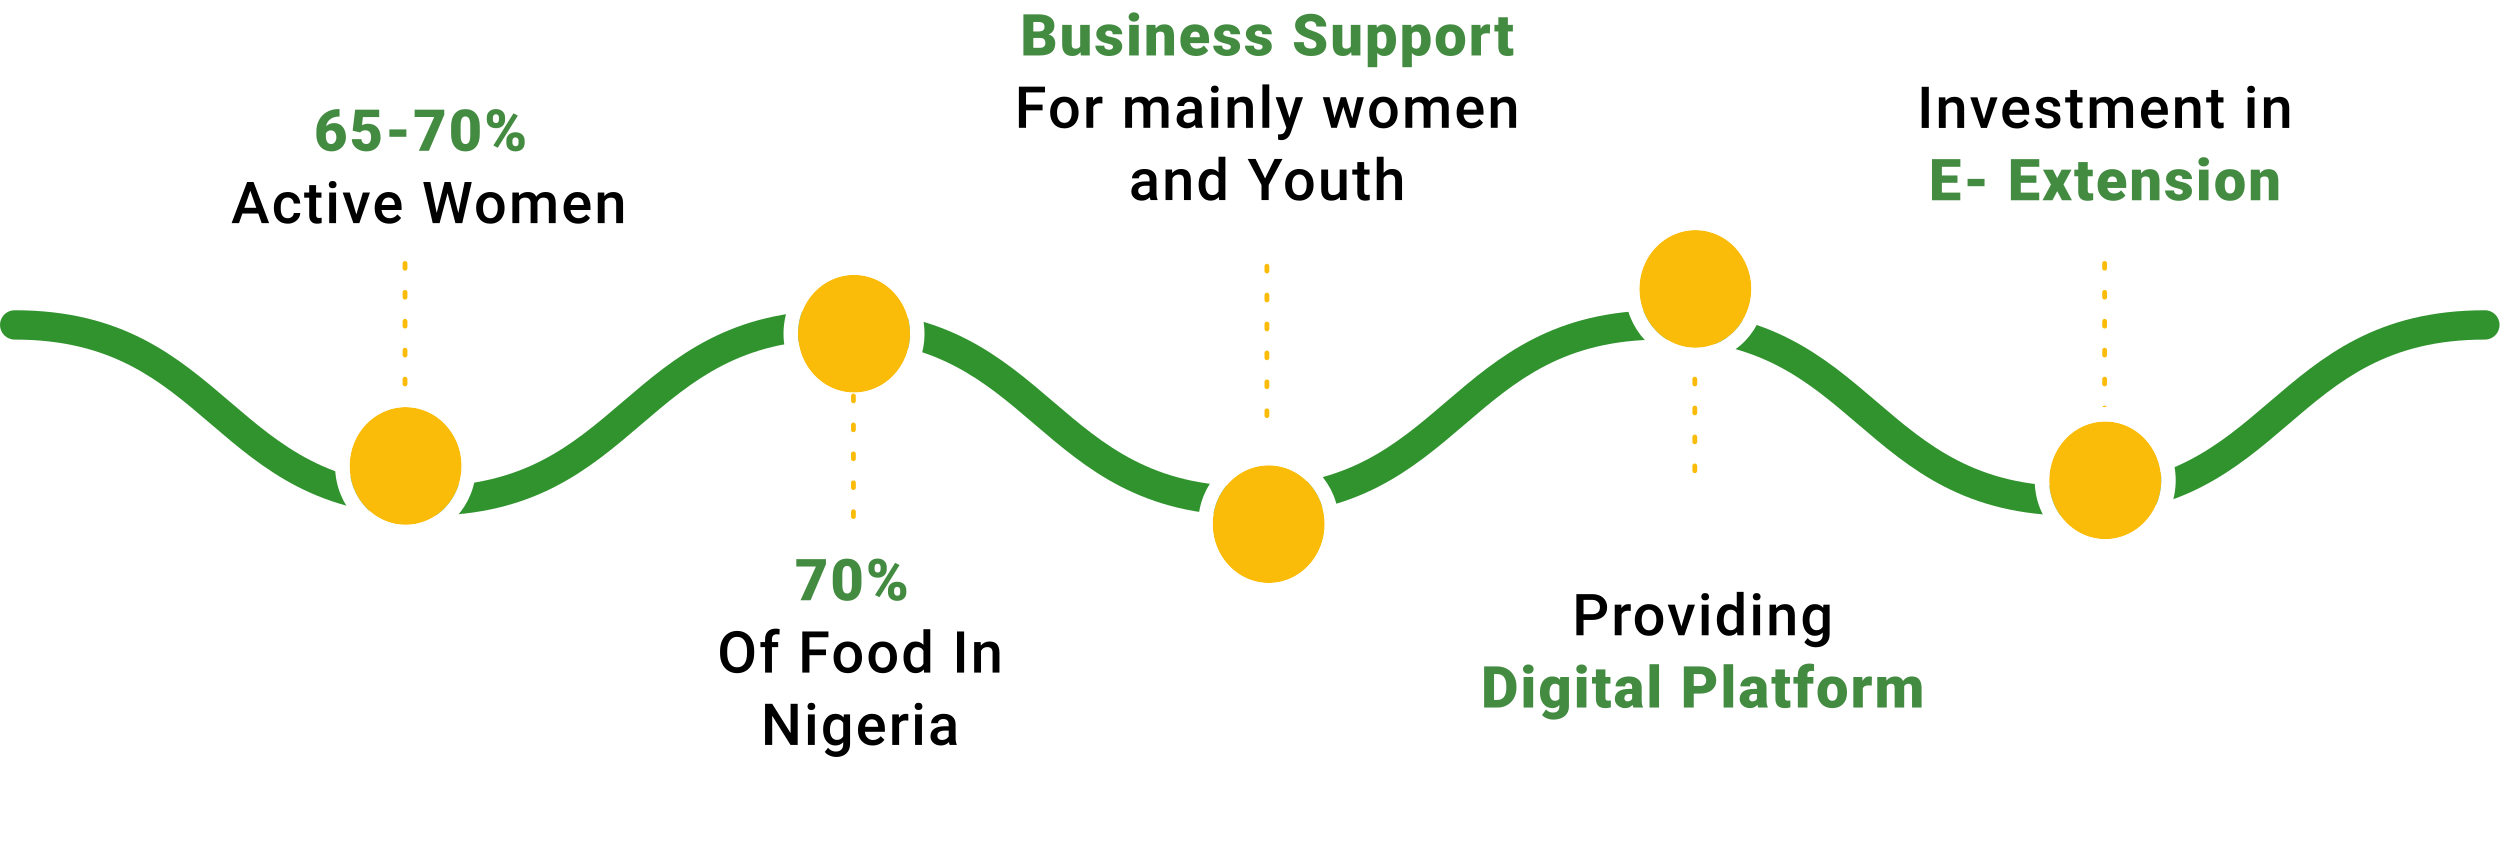 <svg width="1037" height="357" viewBox="0 0 1037 357" fill="none" xmlns="http://www.w3.org/2000/svg">
<path d="M140.842 45.248V48.353H140.667C139.19 48.353 137.975 48.709 137.022 49.42C136.077 50.123 135.495 51.103 135.276 52.361C136.167 51.486 137.292 51.049 138.651 51.049C140.128 51.049 141.303 51.588 142.178 52.666C143.053 53.744 143.491 55.158 143.491 56.908C143.491 57.994 143.233 58.99 142.717 59.896C142.21 60.803 141.495 61.513 140.573 62.029C139.659 62.537 138.643 62.791 137.526 62.791C136.315 62.791 135.233 62.517 134.28 61.971C133.327 61.416 132.585 60.627 132.053 59.603C131.522 58.58 131.249 57.4 131.233 56.064V54.482C131.233 52.724 131.608 51.146 132.358 49.748C133.116 48.342 134.194 47.24 135.592 46.443C136.991 45.646 138.542 45.248 140.245 45.248H140.842ZM137.28 54.072C136.756 54.072 136.319 54.193 135.967 54.435C135.616 54.678 135.354 54.974 135.182 55.326V56.51C135.182 58.666 135.928 59.744 137.421 59.744C138.022 59.744 138.522 59.474 138.921 58.935C139.327 58.396 139.53 57.721 139.53 56.908C139.53 56.072 139.323 55.392 138.909 54.869C138.503 54.338 137.96 54.072 137.28 54.072ZM146.276 54.213L147.319 45.494H157.292V48.564H150.53L150.143 51.951C150.425 51.787 150.792 51.642 151.245 51.517C151.706 51.392 152.155 51.33 152.593 51.33C154.288 51.33 155.589 51.834 156.495 52.842C157.409 53.842 157.866 55.248 157.866 57.06C157.866 58.154 157.62 59.146 157.128 60.037C156.643 60.92 155.96 61.599 155.077 62.076C154.194 62.553 153.151 62.791 151.948 62.791C150.878 62.791 149.874 62.572 148.936 62.135C147.999 61.689 147.264 61.084 146.733 60.318C146.202 59.545 145.94 58.674 145.948 57.705H149.909C149.948 58.33 150.147 58.826 150.507 59.193C150.866 59.56 151.339 59.744 151.925 59.744C153.253 59.744 153.917 58.76 153.917 56.791C153.917 54.971 153.104 54.06 151.479 54.06C150.557 54.06 149.87 54.357 149.417 54.951L146.276 54.213ZM168.561 56.732H161.519V53.674H168.561V56.732ZM184.284 47.603L177.909 62.556H173.737L180.124 48.541H171.991V45.494H184.284V47.603ZM199.011 55.584C199.011 57.888 198.491 59.666 197.452 60.916C196.421 62.166 194.964 62.791 193.081 62.791C191.183 62.791 189.714 62.162 188.675 60.904C187.636 59.646 187.116 57.873 187.116 55.584V52.467C187.116 50.162 187.632 48.385 188.663 47.135C189.702 45.885 191.167 45.26 193.058 45.26C194.949 45.26 196.413 45.888 197.452 47.146C198.491 48.404 199.011 50.181 199.011 52.478V55.584ZM195.062 51.963C195.062 50.736 194.902 49.822 194.581 49.221C194.261 48.611 193.753 48.306 193.058 48.306C192.378 48.306 191.882 48.588 191.57 49.15C191.265 49.713 191.101 50.564 191.077 51.705V56.064C191.077 57.338 191.238 58.271 191.558 58.865C191.878 59.451 192.386 59.744 193.081 59.744C193.753 59.744 194.249 59.459 194.57 58.888C194.89 58.31 195.054 57.408 195.062 56.181V51.963ZM201.913 48.775C201.913 47.721 202.257 46.869 202.945 46.221C203.632 45.572 204.554 45.248 205.71 45.248C206.882 45.248 207.808 45.572 208.488 46.221C209.167 46.861 209.507 47.732 209.507 48.834V49.678C209.507 50.732 209.167 51.58 208.488 52.221C207.808 52.861 206.89 53.181 205.734 53.181C204.585 53.181 203.66 52.865 202.956 52.232C202.261 51.592 201.913 50.717 201.913 49.607V48.775ZM204.456 49.678C204.456 50.084 204.57 50.416 204.796 50.674C205.023 50.924 205.335 51.049 205.734 51.049C206.554 51.049 206.964 50.525 206.964 49.478V48.775C206.964 48.369 206.855 48.037 206.636 47.779C206.417 47.513 206.109 47.381 205.71 47.381C205.328 47.381 205.023 47.51 204.796 47.767C204.57 48.017 204.456 48.361 204.456 48.799V49.678ZM210.023 58.373C210.023 57.31 210.367 56.459 211.054 55.818C211.749 55.178 212.671 54.857 213.82 54.857C214.984 54.857 215.91 55.174 216.597 55.806C217.285 56.439 217.628 57.322 217.628 58.455V59.275C217.628 60.338 217.288 61.189 216.609 61.83C215.929 62.471 215.007 62.791 213.843 62.791C212.695 62.791 211.769 62.474 211.066 61.842C210.371 61.201 210.023 60.326 210.023 59.217V58.373ZM212.554 59.275C212.554 59.642 212.679 59.967 212.929 60.248C213.179 60.521 213.484 60.658 213.843 60.658C214.601 60.658 215.011 60.299 215.074 59.58L215.085 58.373C215.085 57.959 214.972 57.627 214.746 57.377C214.519 57.119 214.21 56.99 213.82 56.99C213.445 56.99 213.144 57.111 212.917 57.353C212.691 57.588 212.57 57.908 212.554 58.314V59.275ZM206.484 61.279L204.644 60.353L212.976 47.017L214.816 47.943L206.484 61.279Z" fill="#448B42"/>
<path d="M107.137 88.584H100.528L99.145 92.556H96.063L102.508 75.494H105.168L111.625 92.556H108.531L107.137 88.584ZM101.36 86.193H106.305L103.832 79.115L101.36 86.193ZM119.344 90.517C120.055 90.517 120.645 90.31 121.114 89.896C121.582 89.482 121.832 88.971 121.864 88.361H124.547C124.516 89.15 124.27 89.888 123.809 90.576C123.348 91.256 122.723 91.795 121.934 92.193C121.145 92.592 120.293 92.791 119.379 92.791C117.606 92.791 116.2 92.217 115.161 91.068C114.121 89.92 113.602 88.334 113.602 86.31V86.017C113.602 84.088 114.118 82.545 115.149 81.388C116.18 80.224 117.586 79.642 119.368 79.642C120.875 79.642 122.102 80.084 123.047 80.967C124 81.842 124.5 82.994 124.547 84.424H121.864C121.832 83.697 121.582 83.099 121.114 82.631C120.653 82.162 120.063 81.927 119.344 81.927C118.422 81.927 117.711 82.263 117.211 82.935C116.711 83.599 116.457 84.611 116.45 85.971V86.427C116.45 87.802 116.696 88.83 117.188 89.51C117.688 90.181 118.407 90.517 119.344 90.517ZM131.106 76.795V79.877H133.344V81.986H131.106V89.064C131.106 89.549 131.2 89.9 131.387 90.119C131.583 90.33 131.926 90.435 132.418 90.435C132.747 90.435 133.079 90.396 133.415 90.318V92.521C132.766 92.701 132.141 92.791 131.54 92.791C129.352 92.791 128.258 91.584 128.258 89.17V81.986H126.172V79.877H128.258V76.795H131.106ZM139.399 92.556H136.551V79.877H139.399V92.556ZM136.376 76.584C136.376 76.146 136.512 75.783 136.786 75.494C137.067 75.205 137.466 75.06 137.981 75.06C138.497 75.06 138.895 75.205 139.176 75.494C139.458 75.783 139.598 76.146 139.598 76.584C139.598 77.013 139.458 77.373 139.176 77.662C138.895 77.943 138.497 78.084 137.981 78.084C137.466 78.084 137.067 77.943 136.786 77.662C136.512 77.373 136.376 77.013 136.376 76.584ZM147.821 88.947L150.505 79.877H153.446L149.052 92.556H146.579L142.149 79.877H145.102L147.821 88.947ZM161.493 92.791C159.688 92.791 158.224 92.224 157.099 91.092C155.981 89.951 155.423 88.435 155.423 86.545V86.193C155.423 84.927 155.665 83.799 156.149 82.806C156.642 81.806 157.329 81.029 158.212 80.474C159.095 79.92 160.079 79.642 161.165 79.642C162.892 79.642 164.224 80.193 165.161 81.295C166.106 82.396 166.579 83.955 166.579 85.971V87.119H158.294C158.38 88.166 158.728 88.994 159.337 89.603C159.954 90.213 160.728 90.517 161.657 90.517C162.962 90.517 164.024 89.99 164.845 88.935L166.38 90.4C165.872 91.158 165.192 91.748 164.341 92.17C163.497 92.584 162.548 92.791 161.493 92.791ZM161.153 81.927C160.372 81.927 159.739 82.201 159.255 82.748C158.778 83.295 158.474 84.056 158.341 85.033H163.767V84.822C163.704 83.869 163.45 83.15 163.005 82.666C162.56 82.174 161.942 81.927 161.153 81.927ZM190.115 88.338L192.74 75.494H195.681L191.743 92.556H188.908L185.661 80.099L182.345 92.556H179.497L175.56 75.494H178.501L181.15 88.314L184.408 75.494H186.892L190.115 88.338ZM197.505 86.099C197.505 84.857 197.751 83.74 198.244 82.748C198.736 81.748 199.427 80.982 200.318 80.451C201.208 79.912 202.232 79.642 203.388 79.642C205.099 79.642 206.486 80.193 207.548 81.295C208.619 82.396 209.197 83.857 209.283 85.677L209.294 86.346C209.294 87.596 209.052 88.713 208.568 89.697C208.091 90.681 207.404 91.443 206.505 91.982C205.615 92.521 204.583 92.791 203.412 92.791C201.623 92.791 200.189 92.197 199.111 91.01C198.041 89.814 197.505 88.224 197.505 86.24V86.099ZM200.353 86.346C200.353 87.65 200.623 88.674 201.162 89.416C201.701 90.15 202.451 90.517 203.412 90.517C204.373 90.517 205.119 90.142 205.65 89.392C206.189 88.642 206.458 87.545 206.458 86.099C206.458 84.818 206.181 83.802 205.626 83.052C205.08 82.302 204.333 81.927 203.388 81.927C202.458 81.927 201.72 82.299 201.173 83.041C200.626 83.775 200.353 84.877 200.353 86.346ZM215.22 79.877L215.302 81.201C216.193 80.162 217.412 79.642 218.959 79.642C220.654 79.642 221.814 80.291 222.439 81.588C223.361 80.291 224.658 79.642 226.33 79.642C227.728 79.642 228.767 80.029 229.447 80.802C230.134 81.576 230.486 82.717 230.502 84.224V92.556H227.654V84.306C227.654 83.502 227.478 82.912 227.127 82.537C226.775 82.162 226.193 81.974 225.381 81.974C224.732 81.974 224.201 82.15 223.787 82.502C223.381 82.846 223.095 83.299 222.931 83.861L222.943 92.556H220.095V84.213C220.056 82.721 219.295 81.974 217.81 81.974C216.67 81.974 215.861 82.439 215.384 83.369V92.556H212.537V79.877H215.22ZM239.849 92.791C238.045 92.791 236.58 92.224 235.455 91.092C234.338 89.951 233.779 88.435 233.779 86.545V86.193C233.779 84.927 234.021 83.799 234.506 82.806C234.998 81.806 235.685 81.029 236.568 80.474C237.451 79.92 238.435 79.642 239.521 79.642C241.248 79.642 242.58 80.193 243.517 81.295C244.463 82.396 244.935 83.955 244.935 85.971V87.119H236.65C236.736 88.166 237.084 88.994 237.693 89.603C238.31 90.213 239.084 90.517 240.014 90.517C241.318 90.517 242.381 89.99 243.201 88.935L244.736 90.4C244.228 91.158 243.549 91.748 242.697 92.17C241.853 92.584 240.904 92.791 239.849 92.791ZM239.51 81.927C238.728 81.927 238.096 82.201 237.611 82.748C237.135 83.295 236.83 84.056 236.697 85.033H242.123V84.822C242.06 83.869 241.806 83.15 241.361 82.666C240.916 82.174 240.299 81.927 239.51 81.927ZM250.639 79.877L250.721 81.342C251.658 80.209 252.889 79.642 254.412 79.642C257.053 79.642 258.396 81.154 258.443 84.177V92.556H255.596V84.342C255.596 83.537 255.42 82.943 255.068 82.56C254.725 82.17 254.158 81.974 253.369 81.974C252.221 81.974 251.365 82.494 250.803 83.533V92.556H247.955V79.877H250.639Z" fill="black"/>
<path d="M342.602 234.047L336.227 249H332.055L338.442 234.984H330.309V231.938H342.602V234.047ZM357.328 242.027C357.328 244.332 356.809 246.109 355.77 247.359C354.739 248.609 353.282 249.234 351.399 249.234C349.5 249.234 348.032 248.605 346.993 247.348C345.953 246.09 345.434 244.316 345.434 242.027V238.91C345.434 236.605 345.95 234.828 346.981 233.578C348.02 232.328 349.485 231.703 351.375 231.703C353.266 231.703 354.731 232.332 355.77 233.59C356.809 234.848 357.328 236.625 357.328 238.922V242.027ZM353.379 238.406C353.379 237.18 353.219 236.266 352.899 235.664C352.578 235.055 352.071 234.75 351.375 234.75C350.696 234.75 350.2 235.031 349.887 235.594C349.582 236.156 349.418 237.008 349.395 238.148V242.508C349.395 243.781 349.555 244.715 349.875 245.309C350.196 245.895 350.703 246.188 351.399 246.188C352.071 246.188 352.567 245.902 352.887 245.332C353.207 244.754 353.371 243.852 353.379 242.625V238.406ZM360.231 235.219C360.231 234.164 360.575 233.312 361.262 232.664C361.95 232.016 362.872 231.691 364.028 231.691C365.2 231.691 366.126 232.016 366.805 232.664C367.485 233.305 367.825 234.176 367.825 235.277V236.121C367.825 237.176 367.485 238.023 366.805 238.664C366.126 239.305 365.208 239.625 364.051 239.625C362.903 239.625 361.977 239.309 361.274 238.676C360.579 238.035 360.231 237.16 360.231 236.051V235.219ZM362.774 236.121C362.774 236.527 362.887 236.859 363.114 237.117C363.34 237.367 363.653 237.492 364.051 237.492C364.872 237.492 365.282 236.969 365.282 235.922V235.219C365.282 234.812 365.172 234.48 364.954 234.223C364.735 233.957 364.426 233.824 364.028 233.824C363.645 233.824 363.34 233.953 363.114 234.211C362.887 234.461 362.774 234.805 362.774 235.242V236.121ZM368.34 244.816C368.34 243.754 368.684 242.902 369.372 242.262C370.067 241.621 370.989 241.301 372.137 241.301C373.301 241.301 374.227 241.617 374.915 242.25C375.602 242.883 375.946 243.766 375.946 244.898V245.719C375.946 246.781 375.606 247.633 374.926 248.273C374.247 248.914 373.325 249.234 372.161 249.234C371.012 249.234 370.086 248.918 369.383 248.285C368.688 247.645 368.34 246.77 368.34 245.66V244.816ZM370.872 245.719C370.872 246.086 370.997 246.41 371.247 246.691C371.497 246.965 371.801 247.102 372.161 247.102C372.918 247.102 373.329 246.742 373.391 246.023L373.403 244.816C373.403 244.402 373.29 244.07 373.063 243.82C372.836 243.562 372.528 243.434 372.137 243.434C371.762 243.434 371.461 243.555 371.235 243.797C371.008 244.031 370.887 244.352 370.872 244.758V245.719ZM364.801 247.723L362.961 246.797L371.293 233.461L373.133 234.387L364.801 247.723Z" fill="#448B42"/>
<path d="M312.836 270.914C312.836 272.586 312.547 274.055 311.968 275.32C311.39 276.578 310.562 277.547 309.484 278.227C308.414 278.898 307.179 279.234 305.781 279.234C304.398 279.234 303.164 278.898 302.078 278.227C301 277.547 300.164 276.582 299.57 275.332C298.984 274.082 298.687 272.641 298.679 271.008V270.047C298.679 268.383 298.972 266.914 299.558 265.641C300.152 264.367 300.984 263.395 302.054 262.723C303.133 262.043 304.367 261.703 305.758 261.703C307.148 261.703 308.379 262.039 309.449 262.711C310.527 263.375 311.359 264.336 311.945 265.594C312.531 266.844 312.828 268.301 312.836 269.965V270.914ZM309.871 270.023C309.871 268.133 309.511 266.684 308.793 265.676C308.082 264.668 307.07 264.164 305.758 264.164C304.476 264.164 303.472 264.668 302.746 265.676C302.027 266.676 301.66 268.094 301.644 269.93V270.914C301.644 272.789 302.008 274.238 302.734 275.262C303.468 276.285 304.484 276.797 305.781 276.797C307.093 276.797 308.101 276.297 308.804 275.297C309.515 274.297 309.871 272.836 309.871 270.914V270.023ZM317.355 279V268.43H315.422V266.32H317.355V265.16C317.355 263.754 317.746 262.668 318.527 261.902C319.308 261.137 320.402 260.754 321.808 260.754C322.308 260.754 322.84 260.824 323.402 260.965L323.332 263.191C323.019 263.129 322.656 263.098 322.242 263.098C320.883 263.098 320.203 263.797 320.203 265.195V266.32H322.781V268.43H320.203V279H317.355ZM342.625 271.77H335.758V279H332.793V261.938H343.633V264.328H335.758V269.402H342.625V271.77ZM345.762 272.543C345.762 271.301 346.008 270.184 346.5 269.191C346.993 268.191 347.684 267.426 348.575 266.895C349.465 266.355 350.489 266.086 351.645 266.086C353.356 266.086 354.743 266.637 355.805 267.738C356.875 268.84 357.453 270.301 357.539 272.121L357.551 272.789C357.551 274.039 357.309 275.156 356.825 276.141C356.348 277.125 355.661 277.887 354.762 278.426C353.871 278.965 352.84 279.234 351.668 279.234C349.879 279.234 348.446 278.641 347.368 277.453C346.297 276.258 345.762 274.668 345.762 272.684V272.543ZM348.61 272.789C348.61 274.094 348.879 275.117 349.418 275.859C349.957 276.594 350.707 276.961 351.668 276.961C352.629 276.961 353.375 276.586 353.907 275.836C354.446 275.086 354.715 273.988 354.715 272.543C354.715 271.262 354.438 270.246 353.883 269.496C353.336 268.746 352.59 268.371 351.645 268.371C350.715 268.371 349.977 268.742 349.43 269.484C348.883 270.219 348.61 271.32 348.61 272.789ZM360.266 272.543C360.266 271.301 360.512 270.184 361.004 269.191C361.497 268.191 362.188 267.426 363.079 266.895C363.969 266.355 364.993 266.086 366.149 266.086C367.86 266.086 369.247 266.637 370.309 267.738C371.379 268.84 371.958 270.301 372.043 272.121L372.055 272.789C372.055 274.039 371.813 275.156 371.329 276.141C370.852 277.125 370.165 277.887 369.266 278.426C368.376 278.965 367.344 279.234 366.172 279.234C364.383 279.234 362.95 278.641 361.872 277.453C360.801 276.258 360.266 274.668 360.266 272.684V272.543ZM363.114 272.789C363.114 274.094 363.383 275.117 363.922 275.859C364.461 276.594 365.211 276.961 366.172 276.961C367.133 276.961 367.879 276.586 368.411 275.836C368.95 275.086 369.219 273.988 369.219 272.543C369.219 271.262 368.942 270.246 368.387 269.496C367.84 268.746 367.094 268.371 366.149 268.371C365.219 268.371 364.481 268.742 363.934 269.484C363.387 270.219 363.114 271.32 363.114 272.789ZM374.77 272.566C374.77 270.613 375.223 269.047 376.13 267.867C377.036 266.68 378.251 266.086 379.774 266.086C381.118 266.086 382.204 266.555 383.032 267.492V261H385.88V279H383.301L383.161 277.688C382.309 278.719 381.173 279.234 379.751 279.234C378.266 279.234 377.063 278.637 376.141 277.441C375.227 276.246 374.77 274.621 374.77 272.566ZM377.618 272.812C377.618 274.102 377.864 275.109 378.356 275.836C378.856 276.555 379.563 276.914 380.477 276.914C381.641 276.914 382.493 276.395 383.032 275.355V269.941C382.508 268.926 381.665 268.418 380.501 268.418C379.579 268.418 378.868 268.785 378.368 269.52C377.868 270.246 377.618 271.344 377.618 272.812ZM399.911 279H396.958V261.938H399.911V279ZM406.763 266.32L406.845 267.785C407.782 266.652 409.013 266.086 410.536 266.086C413.177 266.086 414.521 267.598 414.568 270.621V279H411.72V270.785C411.72 269.98 411.544 269.387 411.193 269.004C410.849 268.613 410.282 268.418 409.493 268.418C408.345 268.418 407.489 268.938 406.927 269.977V279H404.079V266.32H406.763ZM330.877 309H327.912L320.307 296.895V309H317.342V291.938H320.307L327.936 304.09V291.938H330.877V309ZM337.975 309H335.127V296.32H337.975V309ZM334.951 293.027C334.951 292.59 335.088 292.227 335.361 291.938C335.643 291.648 336.041 291.504 336.557 291.504C337.072 291.504 337.471 291.648 337.752 291.938C338.033 292.227 338.174 292.59 338.174 293.027C338.174 293.457 338.033 293.816 337.752 294.105C337.471 294.387 337.072 294.527 336.557 294.527C336.041 294.527 335.643 294.387 335.361 294.105C335.088 293.816 334.951 293.457 334.951 293.027ZM341.428 302.566C341.428 300.598 341.889 299.027 342.811 297.855C343.741 296.676 344.971 296.086 346.502 296.086C347.948 296.086 349.084 296.59 349.912 297.598L350.041 296.32H352.608V308.613C352.608 310.277 352.088 311.59 351.049 312.551C350.018 313.512 348.623 313.992 346.866 313.992C345.936 313.992 345.026 313.797 344.135 313.406C343.252 313.023 342.58 312.52 342.119 311.895L343.467 310.184C344.342 311.223 345.42 311.742 346.701 311.742C347.647 311.742 348.393 311.484 348.94 310.969C349.487 310.461 349.76 309.711 349.76 308.719V307.863C348.94 308.777 347.846 309.234 346.479 309.234C344.994 309.234 343.78 308.645 342.834 307.465C341.897 306.285 341.428 304.652 341.428 302.566ZM344.264 302.812C344.264 304.086 344.522 305.09 345.037 305.824C345.561 306.551 346.283 306.914 347.205 306.914C348.354 306.914 349.205 306.422 349.76 305.438V299.859C349.221 298.898 348.377 298.418 347.229 298.418C346.291 298.418 345.561 298.789 345.037 299.531C344.522 300.273 344.264 301.367 344.264 302.812ZM361.967 309.234C360.163 309.234 358.698 308.668 357.573 307.535C356.456 306.395 355.897 304.879 355.897 302.988V302.637C355.897 301.371 356.139 300.242 356.623 299.25C357.116 298.25 357.803 297.473 358.686 296.918C359.569 296.363 360.553 296.086 361.639 296.086C363.366 296.086 364.698 296.637 365.635 297.738C366.581 298.84 367.053 300.398 367.053 302.414V303.562H358.768C358.854 304.609 359.202 305.438 359.811 306.047C360.428 306.656 361.202 306.961 362.131 306.961C363.436 306.961 364.498 306.434 365.319 305.379L366.854 306.844C366.346 307.602 365.666 308.191 364.815 308.613C363.971 309.027 363.022 309.234 361.967 309.234ZM361.627 298.371C360.846 298.371 360.213 298.645 359.729 299.191C359.252 299.738 358.948 300.5 358.815 301.477H364.241V301.266C364.178 300.312 363.924 299.594 363.479 299.109C363.034 298.617 362.416 298.371 361.627 298.371ZM376.753 298.922C376.378 298.859 375.991 298.828 375.592 298.828C374.288 298.828 373.409 299.328 372.956 300.328V309H370.108V296.32H372.827L372.897 297.738C373.585 296.637 374.538 296.086 375.756 296.086C376.163 296.086 376.499 296.141 376.764 296.25L376.753 298.922ZM382.421 309H379.573V296.32H382.421V309ZM379.397 293.027C379.397 292.59 379.534 292.227 379.807 291.938C380.089 291.648 380.487 291.504 381.003 291.504C381.518 291.504 381.917 291.648 382.198 291.938C382.479 292.227 382.62 292.59 382.62 293.027C382.62 293.457 382.479 293.816 382.198 294.105C381.917 294.387 381.518 294.527 381.003 294.527C380.487 294.527 380.089 294.387 379.807 294.105C379.534 293.816 379.397 293.457 379.397 293.027ZM393.948 309C393.823 308.758 393.714 308.363 393.62 307.816C392.714 308.762 391.604 309.234 390.292 309.234C389.018 309.234 387.979 308.871 387.175 308.145C386.37 307.418 385.968 306.52 385.968 305.449C385.968 304.098 386.468 303.062 387.468 302.344C388.476 301.617 389.913 301.254 391.78 301.254H393.526V300.422C393.526 299.766 393.343 299.242 392.976 298.852C392.608 298.453 392.05 298.254 391.3 298.254C390.651 298.254 390.12 298.418 389.706 298.746C389.292 299.066 389.085 299.477 389.085 299.977H386.237C386.237 299.281 386.468 298.633 386.929 298.031C387.39 297.422 388.015 296.945 388.804 296.602C389.601 296.258 390.487 296.086 391.464 296.086C392.948 296.086 394.132 296.461 395.015 297.211C395.897 297.953 396.351 299 396.374 300.352V306.07C396.374 307.211 396.534 308.121 396.854 308.801V309H393.948ZM390.819 306.949C391.382 306.949 391.909 306.812 392.401 306.539C392.901 306.266 393.276 305.898 393.526 305.438V303.047H391.991C390.936 303.047 390.143 303.23 389.612 303.598C389.081 303.965 388.815 304.484 388.815 305.156C388.815 305.703 388.995 306.141 389.354 306.469C389.722 306.789 390.21 306.949 390.819 306.949Z" fill="black"/>
<path d="M656.847 257.157V263.497H653.882V246.435H660.41C662.316 246.435 663.828 246.931 664.945 247.923C666.07 248.915 666.632 250.228 666.632 251.861C666.632 253.532 666.081 254.833 664.98 255.763C663.886 256.693 662.351 257.157 660.374 257.157H656.847ZM656.847 254.779H660.41C661.464 254.779 662.269 254.532 662.824 254.04C663.378 253.54 663.656 252.822 663.656 251.884C663.656 250.962 663.374 250.228 662.812 249.681C662.249 249.126 661.476 248.841 660.492 248.825H656.847V254.779ZM676.437 253.419C676.062 253.357 675.675 253.325 675.277 253.325C673.972 253.325 673.093 253.825 672.64 254.825V263.497H669.793V250.818H672.511L672.582 252.236C673.269 251.134 674.222 250.583 675.441 250.583C675.847 250.583 676.183 250.638 676.449 250.747L676.437 253.419ZM678.121 257.04C678.121 255.798 678.367 254.681 678.859 253.689C679.351 252.689 680.043 251.923 680.933 251.392C681.824 250.853 682.847 250.583 684.004 250.583C685.715 250.583 687.101 251.134 688.164 252.236C689.234 253.337 689.812 254.798 689.898 256.618L689.91 257.286C689.91 258.536 689.668 259.654 689.183 260.638C688.707 261.622 688.019 262.384 687.121 262.923C686.23 263.462 685.199 263.732 684.027 263.732C682.238 263.732 680.804 263.138 679.726 261.95C678.656 260.755 678.121 259.165 678.121 257.181V257.04ZM680.969 257.286C680.969 258.591 681.238 259.615 681.777 260.357C682.316 261.091 683.066 261.458 684.027 261.458C684.988 261.458 685.734 261.083 686.265 260.333C686.804 259.583 687.074 258.486 687.074 257.04C687.074 255.759 686.797 254.743 686.242 253.993C685.695 253.243 684.949 252.868 684.004 252.868C683.074 252.868 682.336 253.24 681.789 253.982C681.242 254.716 680.969 255.818 680.969 257.286ZM697.441 259.888L700.125 250.818H703.066L698.672 263.497H696.199L691.769 250.818H694.723L697.441 259.888ZM708.723 263.497H705.875V250.818H708.723V263.497ZM705.699 247.525C705.699 247.087 705.836 246.724 706.109 246.435C706.391 246.146 706.789 246.001 707.305 246.001C707.82 246.001 708.219 246.146 708.5 246.435C708.781 246.724 708.922 247.087 708.922 247.525C708.922 247.954 708.781 248.314 708.5 248.603C708.219 248.884 707.82 249.025 707.305 249.025C706.789 249.025 706.391 248.884 706.109 248.603C705.836 248.314 705.699 247.954 705.699 247.525ZM712.141 257.064C712.141 255.111 712.594 253.544 713.5 252.365C714.406 251.177 715.621 250.583 717.145 250.583C718.489 250.583 719.574 251.052 720.403 251.99V245.497H723.25V263.497H720.672L720.531 262.185C719.68 263.216 718.543 263.732 717.121 263.732C715.637 263.732 714.434 263.134 713.512 261.939C712.598 260.743 712.141 259.118 712.141 257.064ZM714.989 257.31C714.989 258.599 715.235 259.607 715.727 260.333C716.227 261.052 716.934 261.411 717.848 261.411C719.012 261.411 719.864 260.892 720.403 259.853V254.439C719.879 253.423 719.035 252.915 717.871 252.915C716.949 252.915 716.239 253.282 715.739 254.017C715.239 254.743 714.989 255.841 714.989 257.31ZM730.09 263.497H727.243V250.818H730.09V263.497ZM727.067 247.525C727.067 247.087 727.204 246.724 727.477 246.435C727.758 246.146 728.157 246.001 728.672 246.001C729.188 246.001 729.586 246.146 729.868 246.435C730.149 246.724 730.289 247.087 730.289 247.525C730.289 247.954 730.149 248.314 729.868 248.603C729.586 248.884 729.188 249.025 728.672 249.025C728.157 249.025 727.758 248.884 727.477 248.603C727.204 248.314 727.067 247.954 727.067 247.525ZM736.684 250.818L736.766 252.282C737.704 251.15 738.934 250.583 740.458 250.583C743.098 250.583 744.442 252.095 744.489 255.118V263.497H741.641V255.282C741.641 254.478 741.465 253.884 741.114 253.501C740.77 253.111 740.204 252.915 739.415 252.915C738.266 252.915 737.411 253.435 736.848 254.474V263.497H734.001V250.818H736.684ZM747.743 257.064C747.743 255.095 748.204 253.525 749.126 252.353C750.055 251.173 751.286 250.583 752.817 250.583C754.262 250.583 755.399 251.087 756.227 252.095L756.356 250.818H758.923V263.111C758.923 264.775 758.403 266.087 757.364 267.048C756.333 268.009 754.938 268.49 753.18 268.49C752.251 268.49 751.341 268.294 750.45 267.904C749.567 267.521 748.895 267.017 748.434 266.392L749.782 264.681C750.657 265.72 751.735 266.24 753.016 266.24C753.962 266.24 754.708 265.982 755.255 265.466C755.801 264.958 756.075 264.208 756.075 263.216V262.361C755.255 263.275 754.161 263.732 752.794 263.732C751.309 263.732 750.094 263.142 749.149 261.962C748.212 260.782 747.743 259.15 747.743 257.064ZM750.579 257.31C750.579 258.583 750.837 259.587 751.352 260.322C751.876 261.048 752.598 261.411 753.52 261.411C754.669 261.411 755.52 260.919 756.075 259.935V254.357C755.536 253.396 754.692 252.915 753.544 252.915C752.606 252.915 751.876 253.286 751.352 254.029C750.837 254.771 750.579 255.865 750.579 257.31Z" fill="black"/>
<path d="M615.61 293.497V276.435H621.106C622.614 276.435 623.97 276.779 625.173 277.466C626.376 278.146 627.313 279.111 627.985 280.361C628.665 281.603 629.009 282.997 629.016 284.544V285.329C629.016 286.892 628.684 288.294 628.02 289.536C627.364 290.771 626.434 291.74 625.231 292.443C624.036 293.138 622.7 293.49 621.224 293.497H615.61ZM619.724 279.611V290.333H621.153C622.333 290.333 623.239 289.915 623.872 289.079C624.505 288.236 624.821 286.986 624.821 285.329V284.591C624.821 282.943 624.505 281.7 623.872 280.865C623.239 280.029 622.317 279.611 621.106 279.611H619.724ZM635.95 293.497H631.989V280.818H635.95V293.497ZM631.755 277.548C631.755 276.986 631.958 276.525 632.364 276.165C632.771 275.806 633.298 275.626 633.946 275.626C634.595 275.626 635.122 275.806 635.528 276.165C635.935 276.525 636.138 276.986 636.138 277.548C636.138 278.111 635.935 278.572 635.528 278.931C635.122 279.29 634.595 279.47 633.946 279.47C633.298 279.47 632.771 279.29 632.364 278.931C631.958 278.572 631.755 278.111 631.755 277.548ZM638.771 287.064C638.771 285.782 638.982 284.65 639.404 283.665C639.825 282.681 640.431 281.923 641.22 281.392C642.009 280.853 642.927 280.583 643.974 280.583C645.294 280.583 646.325 281.029 647.068 281.919L647.208 280.818H650.794V293.017C650.794 294.134 650.532 295.103 650.009 295.923C649.493 296.751 648.743 297.384 647.759 297.822C646.775 298.267 645.634 298.49 644.337 298.49C643.407 298.49 642.505 298.314 641.63 297.962C640.763 297.611 640.099 297.154 639.638 296.591L641.29 294.271C642.025 295.138 642.993 295.572 644.196 295.572C645.946 295.572 646.821 294.673 646.821 292.876V292.478C646.064 293.314 645.107 293.732 643.95 293.732C642.404 293.732 641.154 293.142 640.2 291.962C639.247 290.775 638.771 289.189 638.771 287.204V287.064ZM642.732 287.31C642.732 288.349 642.927 289.173 643.318 289.782C643.708 290.384 644.255 290.685 644.958 290.685C645.81 290.685 646.431 290.4 646.821 289.829V284.497C646.439 283.919 645.825 283.63 644.982 283.63C644.279 283.63 643.728 283.947 643.329 284.579C642.931 285.204 642.732 286.115 642.732 287.31ZM658.044 293.497H654.083V280.818H658.044V293.497ZM653.849 277.548C653.849 276.986 654.052 276.525 654.458 276.165C654.865 275.806 655.392 275.626 656.04 275.626C656.689 275.626 657.216 275.806 657.622 276.165C658.029 276.525 658.232 276.986 658.232 277.548C658.232 278.111 658.029 278.572 657.622 278.931C657.216 279.29 656.689 279.47 656.04 279.47C655.392 279.47 654.865 279.29 654.458 278.931C654.052 278.572 653.849 278.111 653.849 277.548ZM665.927 277.665V280.818H668.013V283.56H665.927V289.361C665.927 289.837 666.013 290.169 666.185 290.357C666.357 290.544 666.697 290.638 667.205 290.638C667.595 290.638 667.923 290.615 668.189 290.568V293.392C667.478 293.618 666.736 293.732 665.962 293.732C664.603 293.732 663.599 293.411 662.951 292.771C662.302 292.13 661.978 291.157 661.978 289.853V283.56H660.361V280.818H661.978V277.665H665.927ZM677.56 293.497C677.42 293.24 677.295 292.861 677.185 292.361C676.459 293.275 675.443 293.732 674.138 293.732C672.943 293.732 671.927 293.372 671.091 292.654C670.256 291.927 669.838 291.017 669.838 289.923C669.838 288.548 670.345 287.509 671.361 286.806C672.377 286.103 673.853 285.751 675.791 285.751H677.009V285.083C677.009 283.919 676.506 283.337 675.498 283.337C674.56 283.337 674.091 283.798 674.091 284.72H670.142C670.142 283.493 670.662 282.497 671.701 281.732C672.748 280.966 674.08 280.583 675.697 280.583C677.314 280.583 678.591 280.978 679.529 281.767C680.466 282.556 680.947 283.638 680.97 285.013V290.626C680.986 291.79 681.166 292.681 681.509 293.298V293.497H677.56ZM675.088 290.919C675.58 290.919 675.986 290.814 676.306 290.603C676.634 290.392 676.869 290.154 677.009 289.888V287.861H675.861C674.486 287.861 673.799 288.478 673.799 289.712C673.799 290.072 673.92 290.365 674.162 290.591C674.404 290.81 674.713 290.919 675.088 290.919ZM688.174 293.497H684.213V275.497H688.174V293.497ZM702.569 287.708V293.497H698.455V276.435H705.264C706.569 276.435 707.721 276.677 708.721 277.161C709.729 277.638 710.506 278.322 711.053 279.212C711.608 280.095 711.885 281.099 711.885 282.224C711.885 283.888 711.287 285.22 710.092 286.22C708.904 287.212 707.272 287.708 705.194 287.708H702.569ZM702.569 284.532H705.264C706.061 284.532 706.666 284.333 707.08 283.935C707.502 283.536 707.713 282.974 707.713 282.247C707.713 281.45 707.498 280.814 707.069 280.337C706.639 279.861 706.053 279.618 705.311 279.611H702.569V284.532ZM718.912 293.497H714.951V275.497H718.912V293.497ZM729.338 293.497C729.198 293.24 729.073 292.861 728.963 292.361C728.237 293.275 727.221 293.732 725.916 293.732C724.721 293.732 723.706 293.372 722.87 292.654C722.034 291.927 721.616 291.017 721.616 289.923C721.616 288.548 722.124 287.509 723.139 286.806C724.155 286.103 725.631 285.751 727.569 285.751H728.788V285.083C728.788 283.919 728.284 283.337 727.276 283.337C726.338 283.337 725.87 283.798 725.87 284.72H721.92C721.92 283.493 722.44 282.497 723.479 281.732C724.526 280.966 725.858 280.583 727.475 280.583C729.092 280.583 730.37 280.978 731.307 281.767C732.245 282.556 732.725 283.638 732.749 285.013V290.626C732.764 291.79 732.944 292.681 733.288 293.298V293.497H729.338ZM726.866 290.919C727.358 290.919 727.764 290.814 728.084 290.603C728.413 290.392 728.647 290.154 728.788 289.888V287.861H727.639C726.264 287.861 725.577 288.478 725.577 289.712C725.577 290.072 725.698 290.365 725.94 290.591C726.182 290.81 726.491 290.919 726.866 290.919ZM740.385 277.665V280.818H742.471V283.56H740.385V289.361C740.385 289.837 740.471 290.169 740.643 290.357C740.815 290.544 741.155 290.638 741.663 290.638C742.053 290.638 742.381 290.615 742.647 290.568V293.392C741.936 293.618 741.194 293.732 740.421 293.732C739.061 293.732 738.057 293.411 737.409 292.771C736.76 292.13 736.436 291.157 736.436 289.853V283.56H734.819V280.818H736.436V277.665H740.385ZM745.749 293.497V283.56H743.909V280.818H745.749V279.81C745.749 278.365 746.175 277.243 747.026 276.447C747.878 275.65 749.073 275.251 750.612 275.251C751.175 275.251 751.792 275.333 752.464 275.497L752.475 278.404C752.233 278.333 751.909 278.298 751.503 278.298C750.307 278.298 749.71 278.814 749.71 279.845V280.818H752.182V283.56H749.71V293.497H745.749ZM753.913 287.04C753.913 285.775 754.159 284.65 754.651 283.665C755.144 282.673 755.851 281.911 756.772 281.38C757.694 280.849 758.776 280.583 760.019 280.583C761.917 280.583 763.413 281.173 764.507 282.353C765.601 283.525 766.147 285.122 766.147 287.146V287.286C766.147 289.263 765.597 290.833 764.495 291.997C763.401 293.154 761.917 293.732 760.042 293.732C758.237 293.732 756.788 293.193 755.694 292.115C754.601 291.029 754.011 289.56 753.925 287.708L753.913 287.04ZM757.862 287.286C757.862 288.458 758.046 289.318 758.413 289.865C758.78 290.411 759.323 290.685 760.042 290.685C761.448 290.685 762.167 289.603 762.198 287.439V287.04C762.198 284.767 761.472 283.63 760.019 283.63C758.698 283.63 757.983 284.611 757.874 286.572L757.862 287.286ZM776.398 284.392L775.097 284.298C773.855 284.298 773.058 284.689 772.706 285.47V293.497H768.757V280.818H772.46L772.589 282.447C773.253 281.204 774.179 280.583 775.366 280.583C775.788 280.583 776.155 280.63 776.468 280.724L776.398 284.392ZM782.394 280.818L782.523 282.306C783.421 281.157 784.628 280.583 786.144 280.583C787.745 280.583 788.827 281.22 789.39 282.493C790.249 281.22 791.491 280.583 793.116 280.583C795.687 280.583 797.007 282.138 797.077 285.247V293.497H793.116V285.493C793.116 284.845 793.007 284.372 792.788 284.075C792.57 283.779 792.171 283.63 791.593 283.63C790.812 283.63 790.23 283.978 789.847 284.673L789.859 284.837V293.497H785.898V285.517C785.898 284.853 785.792 284.372 785.581 284.075C785.37 283.779 784.968 283.63 784.374 283.63C783.616 283.63 783.038 283.978 782.64 284.673V293.497H778.691V280.818H782.394Z" fill="#448B42"/>
<path d="M800.071 53.065H797.117V36.002H800.071V53.065ZM806.922 40.385L807.004 41.85C807.942 40.717 809.172 40.15 810.696 40.15C813.336 40.15 814.68 41.662 814.727 44.685V53.065H811.879V44.85C811.879 44.045 811.703 43.451 811.352 43.068C811.008 42.678 810.442 42.482 809.653 42.482C808.504 42.482 807.649 43.002 807.086 44.041V53.065H804.239V40.385H806.922ZM822.95 49.455L825.633 40.385H828.575L824.18 53.065H821.708L817.278 40.385H820.231L822.95 49.455ZM836.622 53.299C834.817 53.299 833.352 52.732 832.227 51.6C831.11 50.459 830.551 48.943 830.551 47.053V46.701C830.551 45.435 830.794 44.307 831.278 43.315C831.77 42.315 832.458 41.537 833.341 40.982C834.223 40.428 835.208 40.15 836.294 40.15C838.02 40.15 839.352 40.701 840.29 41.803C841.235 42.904 841.708 44.463 841.708 46.478V47.627H833.423C833.508 48.674 833.856 49.502 834.466 50.111C835.083 50.721 835.856 51.025 836.786 51.025C838.091 51.025 839.153 50.498 839.973 49.443L841.508 50.908C841.001 51.666 840.321 52.256 839.469 52.678C838.626 53.092 837.676 53.299 836.622 53.299ZM836.282 42.435C835.501 42.435 834.868 42.709 834.383 43.256C833.907 43.803 833.602 44.565 833.469 45.541H838.895V45.33C838.833 44.377 838.579 43.658 838.133 43.174C837.688 42.682 837.071 42.435 836.282 42.435ZM851.876 49.619C851.876 49.111 851.665 48.725 851.243 48.459C850.829 48.193 850.138 47.959 849.169 47.756C848.2 47.553 847.391 47.295 846.743 46.982C845.321 46.295 844.61 45.299 844.61 43.994C844.61 42.9 845.071 41.986 845.993 41.252C846.915 40.518 848.087 40.15 849.509 40.15C851.024 40.15 852.247 40.525 853.177 41.275C854.114 42.025 854.583 42.998 854.583 44.193H851.735C851.735 43.647 851.532 43.193 851.126 42.834C850.72 42.467 850.181 42.283 849.509 42.283C848.884 42.283 848.372 42.428 847.973 42.717C847.583 43.006 847.388 43.393 847.388 43.877C847.388 44.315 847.571 44.654 847.938 44.897C848.306 45.139 849.048 45.385 850.165 45.635C851.282 45.877 852.157 46.17 852.79 46.514C853.431 46.85 853.903 47.256 854.208 47.732C854.52 48.209 854.677 48.787 854.677 49.467C854.677 50.607 854.204 51.533 853.259 52.244C852.313 52.947 851.075 53.299 849.544 53.299C848.505 53.299 847.579 53.111 846.766 52.736C845.954 52.361 845.321 51.846 844.868 51.19C844.415 50.533 844.188 49.826 844.188 49.068H846.954C846.993 49.74 847.247 50.26 847.716 50.627C848.184 50.986 848.806 51.166 849.579 51.166C850.329 51.166 850.899 51.025 851.29 50.744C851.681 50.455 851.876 50.08 851.876 49.619ZM861.575 37.303V40.385H863.813V42.494H861.575V49.572C861.575 50.057 861.669 50.408 861.856 50.627C862.052 50.838 862.396 50.943 862.888 50.943C863.216 50.943 863.548 50.904 863.884 50.826V53.029C863.235 53.209 862.61 53.299 862.009 53.299C859.821 53.299 858.728 52.092 858.728 49.678V42.494H856.642V40.385H858.728V37.303H861.575ZM869.517 40.385L869.599 41.709C870.489 40.67 871.708 40.15 873.255 40.15C874.95 40.15 876.111 40.799 876.736 42.096C877.657 40.799 878.954 40.15 880.626 40.15C882.025 40.15 883.064 40.537 883.743 41.31C884.431 42.084 884.782 43.225 884.798 44.732V53.065H881.95V44.815C881.95 44.01 881.775 43.42 881.423 43.045C881.071 42.67 880.489 42.482 879.677 42.482C879.028 42.482 878.497 42.658 878.083 43.01C877.677 43.353 877.392 43.807 877.228 44.369L877.239 53.065H874.392V44.721C874.353 43.228 873.591 42.482 872.107 42.482C870.966 42.482 870.157 42.947 869.681 43.877V53.065H866.833V40.385H869.517ZM894.146 53.299C892.341 53.299 890.876 52.732 889.751 51.6C888.634 50.459 888.076 48.943 888.076 47.053V46.701C888.076 45.435 888.318 44.307 888.802 43.315C889.294 42.315 889.982 41.537 890.865 40.982C891.747 40.428 892.732 40.15 893.818 40.15C895.544 40.15 896.876 40.701 897.814 41.803C898.759 42.904 899.232 44.463 899.232 46.478V47.627H890.947C891.033 48.674 891.38 49.502 891.99 50.111C892.607 50.721 893.38 51.025 894.31 51.025C895.615 51.025 896.677 50.498 897.497 49.443L899.033 50.908C898.525 51.666 897.845 52.256 896.993 52.678C896.15 53.092 895.201 53.299 894.146 53.299ZM893.806 42.435C893.025 42.435 892.392 42.709 891.908 43.256C891.431 43.803 891.126 44.565 890.993 45.541H896.419V45.33C896.357 44.377 896.103 43.658 895.658 43.174C895.212 42.682 894.595 42.435 893.806 42.435ZM904.935 40.385L905.017 41.85C905.955 40.717 907.185 40.15 908.708 40.15C911.349 40.15 912.693 41.662 912.74 44.685V53.065H909.892V44.85C909.892 44.045 909.716 43.451 909.365 43.068C909.021 42.678 908.455 42.482 907.666 42.482C906.517 42.482 905.662 43.002 905.099 44.041V53.065H902.251V40.385H904.935ZM920.06 37.303V40.385H922.298V42.494H920.06V49.572C920.06 50.057 920.154 50.408 920.341 50.627C920.537 50.838 920.881 50.943 921.373 50.943C921.701 50.943 922.033 50.904 922.369 50.826V53.029C921.72 53.209 921.095 53.299 920.494 53.299C918.306 53.299 917.213 52.092 917.213 49.678V42.494H915.127V40.385H917.213V37.303H920.06ZM935.17 53.065H932.322V40.385H935.17V53.065ZM932.146 37.092C932.146 36.654 932.283 36.291 932.557 36.002C932.838 35.713 933.236 35.568 933.752 35.568C934.268 35.568 934.666 35.713 934.947 36.002C935.228 36.291 935.369 36.654 935.369 37.092C935.369 37.522 935.228 37.881 934.947 38.17C934.666 38.451 934.268 38.592 933.752 38.592C933.236 38.592 932.838 38.451 932.557 38.17C932.283 37.881 932.146 37.522 932.146 37.092ZM941.764 40.385L941.846 41.85C942.783 40.717 944.014 40.15 945.537 40.15C948.178 40.15 949.522 41.662 949.568 44.685V53.065H946.721V44.85C946.721 44.045 946.545 43.451 946.193 43.068C945.85 42.678 945.283 42.482 944.494 42.482C943.346 42.482 942.49 43.002 941.928 44.041V53.065H939.08V40.385H941.764Z" fill="black"/>
<path d="M811.963 75.834H805.494V79.9H813.135V83.064H801.381V66.002H813.158V69.178H805.494V72.775H811.963V75.834ZM823.186 77.24H816.143V74.182H823.186V77.24ZM844.694 75.834H838.225V79.9H845.866V83.064H834.112V66.002H845.889V69.178H838.225V72.775H844.694V75.834ZM853.339 73.877L855.179 70.385H859.28L855.94 76.561L859.444 83.064H855.319L853.327 79.314L851.37 83.064H847.222L850.737 76.561L847.409 70.385H851.558L853.339 73.877ZM865.991 67.232V70.385H868.077V73.127H865.991V78.928C865.991 79.404 866.077 79.736 866.249 79.924C866.421 80.111 866.761 80.205 867.269 80.205C867.659 80.205 867.987 80.182 868.253 80.135V82.959C867.542 83.186 866.8 83.299 866.026 83.299C864.667 83.299 863.663 82.978 863.015 82.338C862.366 81.697 862.042 80.725 862.042 79.42V73.127H860.425V70.385H862.042V67.232H865.991ZM876.616 83.299C874.671 83.299 873.097 82.721 871.894 81.564C870.691 80.4 870.089 78.889 870.089 77.029V76.701C870.089 75.404 870.327 74.26 870.804 73.268C871.288 72.275 871.991 71.51 872.913 70.971C873.835 70.424 874.929 70.15 876.195 70.15C877.976 70.15 879.382 70.705 880.413 71.814C881.445 72.916 881.96 74.455 881.96 76.432V77.967H874.109C874.249 78.678 874.558 79.236 875.034 79.643C875.511 80.049 876.128 80.252 876.886 80.252C878.136 80.252 879.113 79.814 879.816 78.939L881.62 81.072C881.128 81.752 880.429 82.295 879.523 82.701C878.624 83.1 877.656 83.299 876.616 83.299ZM876.171 73.197C875.015 73.197 874.327 73.963 874.109 75.494H878.093V75.189C878.109 74.557 877.948 74.068 877.613 73.725C877.277 73.373 876.796 73.197 876.171 73.197ZM888.027 70.385L888.156 71.873C889.031 70.725 890.238 70.15 891.777 70.15C893.097 70.15 894.081 70.545 894.73 71.334C895.386 72.123 895.726 73.311 895.749 74.897V83.064H891.788V75.061C891.788 74.42 891.66 73.951 891.402 73.654C891.144 73.35 890.675 73.197 889.996 73.197C889.222 73.197 888.648 73.502 888.273 74.111V83.064H884.324V70.385H888.027ZM905.425 79.502C905.425 79.166 905.25 78.897 904.898 78.693C904.546 78.49 903.878 78.279 902.894 78.061C901.91 77.842 901.097 77.557 900.457 77.205C899.816 76.846 899.328 76.412 898.992 75.904C898.656 75.397 898.488 74.814 898.488 74.158C898.488 72.994 898.968 72.037 899.929 71.287C900.89 70.529 902.148 70.15 903.703 70.15C905.375 70.15 906.718 70.529 907.734 71.287C908.75 72.045 909.257 73.041 909.257 74.275H905.296C905.296 73.26 904.761 72.752 903.691 72.752C903.277 72.752 902.929 72.869 902.648 73.103C902.367 73.33 902.226 73.615 902.226 73.959C902.226 74.311 902.398 74.596 902.742 74.814C903.086 75.033 903.632 75.213 904.382 75.353C905.14 75.494 905.804 75.662 906.375 75.857C908.281 76.514 909.234 77.689 909.234 79.385C909.234 80.541 908.718 81.482 907.687 82.209C906.664 82.936 905.336 83.299 903.703 83.299C902.617 83.299 901.648 83.103 900.796 82.713C899.945 82.322 899.281 81.791 898.804 81.119C898.328 80.447 898.089 79.74 898.089 78.998H901.781C901.796 79.584 901.992 80.014 902.367 80.287C902.742 80.553 903.222 80.686 903.808 80.686C904.347 80.686 904.75 80.576 905.015 80.357C905.289 80.139 905.425 79.853 905.425 79.502ZM916.097 83.064H912.136V70.385H916.097V83.064ZM911.902 67.115C911.902 66.553 912.105 66.092 912.511 65.732C912.918 65.373 913.445 65.193 914.093 65.193C914.742 65.193 915.269 65.373 915.676 65.732C916.082 66.092 916.285 66.553 916.285 67.115C916.285 67.678 916.082 68.139 915.676 68.498C915.269 68.857 914.742 69.037 914.093 69.037C913.445 69.037 912.918 68.857 912.511 68.498C912.105 68.139 911.902 67.678 911.902 67.115ZM918.883 76.607C918.883 75.342 919.129 74.217 919.621 73.232C920.113 72.24 920.82 71.478 921.742 70.947C922.664 70.416 923.746 70.15 924.988 70.15C926.887 70.15 928.383 70.74 929.476 71.92C930.57 73.092 931.117 74.689 931.117 76.713V76.853C931.117 78.83 930.566 80.4 929.465 81.564C928.371 82.721 926.887 83.299 925.012 83.299C923.207 83.299 921.758 82.76 920.664 81.682C919.57 80.596 918.98 79.127 918.894 77.275L918.883 76.607ZM922.832 76.853C922.832 78.025 923.016 78.885 923.383 79.432C923.75 79.978 924.293 80.252 925.012 80.252C926.418 80.252 927.137 79.17 927.168 77.006V76.607C927.168 74.334 926.441 73.197 924.988 73.197C923.668 73.197 922.953 74.178 922.844 76.139L922.832 76.853ZM937.324 70.385L937.453 71.873C938.328 70.725 939.535 70.15 941.074 70.15C942.395 70.15 943.379 70.545 944.027 71.334C944.684 72.123 945.023 73.311 945.047 74.897V83.064H941.086V75.061C941.086 74.42 940.957 73.951 940.699 73.654C940.441 73.35 939.973 73.197 939.293 73.197C938.52 73.197 937.945 73.502 937.57 74.111V83.064H933.621V70.385H937.324Z" fill="#448B42"/>
<path d="M424.507 23V5.938H430.636C432.831 5.938 434.499 6.34 435.64 7.145C436.788 7.949 437.363 9.117 437.363 10.648C437.363 11.531 437.159 12.285 436.753 12.91C436.347 13.535 435.749 13.996 434.96 14.293C435.851 14.527 436.534 14.965 437.011 15.605C437.488 16.246 437.726 17.027 437.726 17.949C437.726 19.621 437.195 20.879 436.132 21.723C435.077 22.559 433.511 22.984 431.433 23H424.507ZM428.62 15.746V19.836H431.316C432.058 19.836 432.628 19.668 433.027 19.332C433.425 18.988 433.624 18.508 433.624 17.891C433.624 16.469 432.917 15.754 431.503 15.746H428.62ZM428.62 13.051H430.765C431.663 13.043 432.304 12.879 432.687 12.559C433.07 12.238 433.261 11.766 433.261 11.141C433.261 10.422 433.054 9.906 432.64 9.594C432.226 9.273 431.558 9.113 430.636 9.113H428.62V13.051ZM448.21 21.629C447.374 22.699 446.246 23.234 444.824 23.234C443.433 23.234 442.378 22.832 441.66 22.027C440.949 21.215 440.593 20.051 440.593 18.535V10.32H444.542V18.559C444.542 19.645 445.07 20.188 446.124 20.188C447.031 20.188 447.675 19.863 448.058 19.215V10.32H452.031V23H448.328L448.21 21.629ZM461.683 19.438C461.683 19.102 461.507 18.832 461.156 18.629C460.804 18.426 460.136 18.215 459.152 17.996C458.168 17.777 457.355 17.492 456.714 17.141C456.074 16.781 455.586 16.348 455.25 15.84C454.914 15.332 454.746 14.75 454.746 14.094C454.746 12.93 455.226 11.973 456.187 11.223C457.148 10.465 458.406 10.086 459.961 10.086C461.632 10.086 462.976 10.465 463.992 11.223C465.007 11.98 465.515 12.977 465.515 14.211H461.554C461.554 13.195 461.019 12.688 459.949 12.688C459.535 12.688 459.187 12.805 458.906 13.039C458.625 13.266 458.484 13.551 458.484 13.895C458.484 14.246 458.656 14.531 459 14.75C459.343 14.969 459.89 15.148 460.64 15.289C461.398 15.43 462.062 15.598 462.632 15.793C464.539 16.449 465.492 17.625 465.492 19.32C465.492 20.477 464.976 21.418 463.945 22.145C462.921 22.871 461.593 23.234 459.961 23.234C458.875 23.234 457.906 23.039 457.054 22.648C456.203 22.258 455.539 21.727 455.062 21.055C454.586 20.383 454.347 19.676 454.347 18.934H458.039C458.054 19.52 458.25 19.949 458.625 20.223C459 20.488 459.48 20.621 460.066 20.621C460.605 20.621 461.007 20.512 461.273 20.293C461.546 20.074 461.683 19.789 461.683 19.438ZM472.355 23H468.394V10.32H472.355V23ZM468.16 7.051C468.16 6.488 468.363 6.027 468.769 5.668C469.176 5.309 469.703 5.129 470.351 5.129C471 5.129 471.527 5.309 471.933 5.668C472.34 6.027 472.543 6.488 472.543 7.051C472.543 7.613 472.34 8.074 471.933 8.434C471.527 8.793 471 8.973 470.351 8.973C469.703 8.973 469.176 8.793 468.769 8.434C468.363 8.074 468.16 7.613 468.16 7.051ZM479.266 10.32L479.394 11.809C480.269 10.66 481.476 10.086 483.016 10.086C484.336 10.086 485.32 10.48 485.969 11.27C486.625 12.059 486.965 13.246 486.988 14.832V23H483.027V14.996C483.027 14.355 482.898 13.887 482.641 13.59C482.383 13.285 481.914 13.133 481.234 13.133C480.461 13.133 479.887 13.438 479.512 14.047V23H475.562V10.32H479.266ZM496.16 23.234C494.215 23.234 492.641 22.656 491.438 21.5C490.234 20.336 489.633 18.824 489.633 16.965V16.637C489.633 15.34 489.871 14.195 490.348 13.203C490.832 12.211 491.535 11.445 492.457 10.906C493.379 10.359 494.473 10.086 495.738 10.086C497.52 10.086 498.926 10.641 499.957 11.75C500.988 12.852 501.504 14.391 501.504 16.367V17.902H493.652C493.793 18.613 494.102 19.172 494.578 19.578C495.055 19.984 495.672 20.188 496.43 20.188C497.68 20.188 498.656 19.75 499.359 18.875L501.164 21.008C500.672 21.688 499.973 22.23 499.066 22.637C498.168 23.035 497.199 23.234 496.16 23.234ZM495.715 13.133C494.559 13.133 493.871 13.898 493.652 15.43H497.637V15.125C497.652 14.492 497.492 14.004 497.156 13.66C496.82 13.309 496.34 13.133 495.715 13.133ZM510.582 19.438C510.582 19.102 510.406 18.832 510.055 18.629C509.703 18.426 509.035 18.215 508.051 17.996C507.067 17.777 506.254 17.492 505.613 17.141C504.973 16.781 504.485 16.348 504.149 15.84C503.813 15.332 503.645 14.75 503.645 14.094C503.645 12.93 504.125 11.973 505.086 11.223C506.047 10.465 507.305 10.086 508.86 10.086C510.531 10.086 511.875 10.465 512.891 11.223C513.906 11.98 514.414 12.977 514.414 14.211H510.453C510.453 13.195 509.918 12.688 508.848 12.688C508.434 12.688 508.086 12.805 507.805 13.039C507.524 13.266 507.383 13.551 507.383 13.895C507.383 14.246 507.555 14.531 507.899 14.75C508.242 14.969 508.789 15.148 509.539 15.289C510.297 15.43 510.961 15.598 511.531 15.793C513.438 16.449 514.391 17.625 514.391 19.32C514.391 20.477 513.875 21.418 512.844 22.145C511.821 22.871 510.492 23.234 508.86 23.234C507.774 23.234 506.805 23.039 505.953 22.648C505.102 22.258 504.438 21.727 503.961 21.055C503.485 20.383 503.246 19.676 503.246 18.934H506.938C506.953 19.52 507.149 19.949 507.524 20.223C507.899 20.488 508.379 20.621 508.965 20.621C509.504 20.621 509.906 20.512 510.172 20.293C510.446 20.074 510.582 19.789 510.582 19.438ZM523.727 19.438C523.727 19.102 523.551 18.832 523.2 18.629C522.848 18.426 522.18 18.215 521.196 17.996C520.211 17.777 519.399 17.492 518.758 17.141C518.118 16.781 517.629 16.348 517.293 15.84C516.957 15.332 516.789 14.75 516.789 14.094C516.789 12.93 517.27 11.973 518.231 11.223C519.192 10.465 520.45 10.086 522.004 10.086C523.676 10.086 525.02 10.465 526.035 11.223C527.051 11.98 527.559 12.977 527.559 14.211H523.598C523.598 13.195 523.063 12.688 521.993 12.688C521.578 12.688 521.231 12.805 520.95 13.039C520.668 13.266 520.528 13.551 520.528 13.895C520.528 14.246 520.7 14.531 521.043 14.75C521.387 14.969 521.934 15.148 522.684 15.289C523.442 15.43 524.106 15.598 524.676 15.793C526.582 16.449 527.535 17.625 527.535 19.32C527.535 20.477 527.02 21.418 525.989 22.145C524.965 22.871 523.637 23.234 522.004 23.234C520.918 23.234 519.95 23.039 519.098 22.648C518.246 22.258 517.582 21.727 517.106 21.055C516.629 20.383 516.391 19.676 516.391 18.934H520.082C520.098 19.52 520.293 19.949 520.668 20.223C521.043 20.488 521.524 20.621 522.11 20.621C522.649 20.621 523.051 20.512 523.317 20.293C523.59 20.074 523.727 19.789 523.727 19.438ZM546.032 18.465C546.032 17.863 545.817 17.395 545.387 17.059C544.965 16.723 544.219 16.375 543.149 16.016C542.079 15.656 541.204 15.309 540.524 14.973C538.313 13.887 537.208 12.395 537.208 10.496C537.208 9.551 537.481 8.719 538.028 8C538.583 7.273 539.364 6.711 540.372 6.312C541.38 5.906 542.512 5.703 543.77 5.703C544.997 5.703 546.094 5.922 547.063 6.359C548.04 6.797 548.798 7.422 549.337 8.234C549.876 9.039 550.145 9.961 550.145 11H546.044C546.044 10.305 545.829 9.766 545.399 9.383C544.977 9 544.403 8.809 543.676 8.809C542.942 8.809 542.36 8.973 541.93 9.301C541.508 9.621 541.298 10.031 541.298 10.531C541.298 10.969 541.532 11.367 542.001 11.727C542.469 12.078 543.294 12.445 544.473 12.828C545.653 13.203 546.622 13.609 547.38 14.047C549.223 15.109 550.145 16.574 550.145 18.441C550.145 19.934 549.583 21.105 548.458 21.957C547.333 22.809 545.79 23.234 543.829 23.234C542.446 23.234 541.192 22.988 540.067 22.496C538.95 21.996 538.106 21.316 537.536 20.457C536.973 19.59 536.692 18.594 536.692 17.469H540.817C540.817 18.383 541.051 19.059 541.52 19.496C541.997 19.926 542.766 20.141 543.829 20.141C544.508 20.141 545.044 19.996 545.434 19.707C545.833 19.41 546.032 18.996 546.032 18.465ZM560.466 21.629C559.63 22.699 558.501 23.234 557.079 23.234C555.688 23.234 554.634 22.832 553.915 22.027C553.204 21.215 552.848 20.051 552.848 18.535V10.32H556.798V18.559C556.798 19.645 557.325 20.188 558.38 20.188C559.286 20.188 559.93 19.863 560.313 19.215V10.32H564.286V23H560.583L560.466 21.629ZM579.071 16.754C579.071 18.723 578.626 20.297 577.735 21.477C576.853 22.648 575.657 23.234 574.149 23.234C572.985 23.234 572.028 22.809 571.278 21.957V27.875H567.329V10.32H571.021L571.138 11.492C571.896 10.555 572.892 10.086 574.126 10.086C575.688 10.086 576.903 10.664 577.771 11.82C578.638 12.969 579.071 14.551 579.071 16.566V16.754ZM575.122 16.508C575.122 14.258 574.466 13.133 573.153 13.133C572.216 13.133 571.591 13.469 571.278 14.141V19.133C571.622 19.836 572.255 20.188 573.177 20.188C574.435 20.188 575.083 19.102 575.122 16.93V16.508ZM593.435 16.754C593.435 18.723 592.989 20.297 592.099 21.477C591.216 22.648 590.021 23.234 588.513 23.234C587.349 23.234 586.392 22.809 585.642 21.957V27.875H581.693V10.32H585.384L585.501 11.492C586.259 10.555 587.255 10.086 588.489 10.086C590.052 10.086 591.267 10.664 592.134 11.82C593.001 12.969 593.435 14.551 593.435 16.566V16.754ZM589.486 16.508C589.486 14.258 588.829 13.133 587.517 13.133C586.579 13.133 585.954 13.469 585.642 14.141V19.133C585.986 19.836 586.618 20.188 587.54 20.188C588.798 20.188 589.446 19.102 589.486 16.93V16.508ZM595.529 16.543C595.529 15.277 595.775 14.152 596.267 13.168C596.759 12.176 597.466 11.414 598.388 10.883C599.31 10.352 600.392 10.086 601.634 10.086C603.533 10.086 605.029 10.676 606.122 11.855C607.216 13.027 607.763 14.625 607.763 16.648V16.789C607.763 18.766 607.212 20.336 606.111 21.5C605.017 22.656 603.533 23.234 601.658 23.234C599.853 23.234 598.404 22.695 597.31 21.617C596.216 20.531 595.626 19.062 595.54 17.211L595.529 16.543ZM599.478 16.789C599.478 17.961 599.661 18.82 600.029 19.367C600.396 19.914 600.939 20.188 601.658 20.188C603.064 20.188 603.783 19.105 603.814 16.941V16.543C603.814 14.27 603.087 13.133 601.634 13.133C600.314 13.133 599.599 14.113 599.49 16.074L599.478 16.789ZM618.013 13.895L616.712 13.801C615.47 13.801 614.673 14.191 614.322 14.973V23H610.373V10.32H614.076L614.205 11.949C614.869 10.707 615.794 10.086 616.982 10.086C617.404 10.086 617.771 10.133 618.083 10.227L618.013 13.895ZM625.463 7.168V10.32H627.548V13.062H625.463V18.863C625.463 19.34 625.548 19.672 625.72 19.859C625.892 20.047 626.232 20.141 626.74 20.141C627.131 20.141 627.459 20.117 627.724 20.07V22.895C627.013 23.121 626.271 23.234 625.498 23.234C624.138 23.234 623.134 22.914 622.486 22.273C621.838 21.633 621.513 20.66 621.513 19.355V13.062H619.896V10.32H621.513V7.168H625.463Z" fill="#448B42"/>
<path d="M432.464 45.77H425.597V53H422.632V35.938H433.472V38.328H425.597V43.402H432.464V45.77ZM435.601 46.543C435.601 45.301 435.847 44.184 436.339 43.191C436.831 42.191 437.523 41.426 438.413 40.895C439.304 40.355 440.328 40.086 441.484 40.086C443.195 40.086 444.581 40.637 445.644 41.738C446.714 42.84 447.292 44.301 447.378 46.121L447.39 46.789C447.39 48.039 447.148 49.156 446.663 50.141C446.187 51.125 445.499 51.887 444.601 52.426C443.71 52.965 442.679 53.234 441.507 53.234C439.718 53.234 438.285 52.641 437.206 51.453C436.136 50.258 435.601 48.668 435.601 46.684V46.543ZM438.449 46.789C438.449 48.094 438.718 49.117 439.257 49.859C439.796 50.594 440.546 50.961 441.507 50.961C442.468 50.961 443.214 50.586 443.746 49.836C444.285 49.086 444.554 47.988 444.554 46.543C444.554 45.262 444.277 44.246 443.722 43.496C443.175 42.746 442.429 42.371 441.484 42.371C440.554 42.371 439.816 42.742 439.269 43.484C438.722 44.219 438.449 45.32 438.449 46.789ZM457.277 42.922C456.902 42.859 456.515 42.828 456.117 42.828C454.812 42.828 453.933 43.328 453.48 44.328V53H450.632V40.32H453.351L453.421 41.738C454.109 40.637 455.062 40.086 456.281 40.086C456.687 40.086 457.023 40.141 457.289 40.25L457.277 42.922ZM469.41 40.32L469.492 41.645C470.383 40.605 471.601 40.086 473.148 40.086C474.844 40.086 476.004 40.734 476.629 42.031C477.551 40.734 478.848 40.086 480.519 40.086C481.918 40.086 482.957 40.473 483.637 41.246C484.324 42.02 484.676 43.16 484.691 44.668V53H481.844V44.75C481.844 43.945 481.668 43.355 481.316 42.98C480.965 42.605 480.383 42.418 479.57 42.418C478.922 42.418 478.391 42.594 477.976 42.945C477.57 43.289 477.285 43.742 477.121 44.305L477.133 53H474.285V44.656C474.246 43.164 473.484 42.418 472 42.418C470.859 42.418 470.051 42.883 469.574 43.812V53H466.726V40.32H469.41ZM496.031 53C495.906 52.758 495.797 52.363 495.703 51.816C494.797 52.762 493.688 53.234 492.375 53.234C491.102 53.234 490.063 52.871 489.258 52.145C488.453 51.418 488.051 50.52 488.051 49.449C488.051 48.098 488.551 47.062 489.551 46.344C490.559 45.617 491.996 45.254 493.863 45.254H495.609V44.422C495.609 43.766 495.426 43.242 495.059 42.852C494.691 42.453 494.133 42.254 493.383 42.254C492.734 42.254 492.203 42.418 491.789 42.746C491.375 43.066 491.168 43.477 491.168 43.977H488.32C488.32 43.281 488.551 42.633 489.012 42.031C489.473 41.422 490.098 40.945 490.887 40.602C491.684 40.258 492.57 40.086 493.547 40.086C495.031 40.086 496.215 40.461 497.098 41.211C497.981 41.953 498.434 43 498.457 44.352V50.07C498.457 51.211 498.617 52.121 498.938 52.801V53H496.031ZM492.902 50.949C493.465 50.949 493.992 50.812 494.484 50.539C494.984 50.266 495.359 49.898 495.609 49.438V47.047H494.074C493.02 47.047 492.227 47.23 491.695 47.598C491.164 47.965 490.898 48.484 490.898 49.156C490.898 49.703 491.078 50.141 491.438 50.469C491.805 50.789 492.293 50.949 492.902 50.949ZM505.309 53H502.461V40.32H505.309V53ZM502.285 37.027C502.285 36.59 502.422 36.227 502.696 35.938C502.977 35.648 503.375 35.504 503.891 35.504C504.406 35.504 504.805 35.648 505.086 35.938C505.367 36.227 505.508 36.59 505.508 37.027C505.508 37.457 505.367 37.816 505.086 38.105C504.805 38.387 504.406 38.527 503.891 38.527C503.375 38.527 502.977 38.387 502.696 38.105C502.422 37.816 502.285 37.457 502.285 37.027ZM511.903 40.32L511.985 41.785C512.922 40.652 514.153 40.086 515.676 40.086C518.317 40.086 519.661 41.598 519.707 44.621V53H516.86V44.785C516.86 43.98 516.684 43.387 516.332 43.004C515.989 42.613 515.422 42.418 514.633 42.418C513.485 42.418 512.629 42.938 512.067 43.977V53H509.219V40.32H511.903ZM526.489 53H523.641V35H526.489V53ZM534.876 48.922L537.454 40.32H540.489L535.45 54.922C534.676 57.055 533.364 58.121 531.512 58.121C531.098 58.121 530.641 58.051 530.141 57.91V55.707L530.68 55.742C531.399 55.742 531.938 55.609 532.298 55.344C532.665 55.086 532.954 54.648 533.165 54.031L533.575 52.941L529.122 40.32H532.192L534.876 48.922ZM560.931 49.074L562.946 40.32H565.724L562.267 53H559.923L557.204 44.293L554.532 53H552.188L548.72 40.32H551.497L553.548 48.98L556.149 40.32H558.294L560.931 49.074ZM567.935 46.543C567.935 45.301 568.181 44.184 568.673 43.191C569.165 42.191 569.857 41.426 570.747 40.895C571.638 40.355 572.661 40.086 573.818 40.086C575.528 40.086 576.915 40.637 577.978 41.738C579.048 42.84 579.626 44.301 579.712 46.121L579.724 46.789C579.724 48.039 579.482 49.156 578.997 50.141C578.521 51.125 577.833 51.887 576.935 52.426C576.044 52.965 575.013 53.234 573.841 53.234C572.052 53.234 570.618 52.641 569.54 51.453C568.47 50.258 567.935 48.668 567.935 46.684V46.543ZM570.782 46.789C570.782 48.094 571.052 49.117 571.591 49.859C572.13 50.594 572.88 50.961 573.841 50.961C574.802 50.961 575.548 50.586 576.079 49.836C576.618 49.086 576.888 47.988 576.888 46.543C576.888 45.262 576.611 44.246 576.056 43.496C575.509 42.746 574.763 42.371 573.818 42.371C572.888 42.371 572.15 42.742 571.603 43.484C571.056 44.219 570.782 45.32 570.782 46.789ZM585.65 40.32L585.732 41.645C586.622 40.605 587.841 40.086 589.388 40.086C591.083 40.086 592.243 40.734 592.868 42.031C593.79 40.734 595.087 40.086 596.759 40.086C598.158 40.086 599.197 40.473 599.876 41.246C600.564 42.02 600.915 43.16 600.931 44.668V53H598.083V44.75C598.083 43.945 597.908 43.355 597.556 42.98C597.204 42.605 596.622 42.418 595.81 42.418C595.161 42.418 594.63 42.594 594.216 42.945C593.81 43.289 593.525 43.742 593.361 44.305L593.372 53H590.525V44.656C590.486 43.164 589.724 42.418 588.24 42.418C587.099 42.418 586.29 42.883 585.814 43.812V53H582.966V40.32H585.65ZM610.279 53.234C608.474 53.234 607.009 52.668 605.884 51.535C604.767 50.395 604.208 48.879 604.208 46.988V46.637C604.208 45.371 604.451 44.242 604.935 43.25C605.427 42.25 606.115 41.473 606.998 40.918C607.88 40.363 608.865 40.086 609.951 40.086C611.677 40.086 613.009 40.637 613.947 41.738C614.892 42.84 615.365 44.398 615.365 46.414V47.562H607.08C607.166 48.609 607.513 49.438 608.123 50.047C608.74 50.656 609.513 50.961 610.443 50.961C611.748 50.961 612.81 50.434 613.63 49.379L615.166 50.844C614.658 51.602 613.978 52.191 613.126 52.613C612.283 53.027 611.333 53.234 610.279 53.234ZM609.939 42.371C609.158 42.371 608.525 42.645 608.041 43.191C607.564 43.738 607.259 44.5 607.126 45.477H612.552V45.266C612.49 44.312 612.236 43.594 611.791 43.109C611.345 42.617 610.728 42.371 609.939 42.371ZM621.068 40.32L621.15 41.785C622.088 40.652 623.318 40.086 624.841 40.086C627.482 40.086 628.826 41.598 628.873 44.621V53H626.025V44.785C626.025 43.98 625.849 43.387 625.498 43.004C625.154 42.613 624.588 42.418 623.798 42.418C622.65 42.418 621.795 42.938 621.232 43.977V53H618.384V40.32H621.068ZM477.263 83C477.138 82.758 477.029 82.363 476.935 81.816C476.029 82.762 474.92 83.234 473.607 83.234C472.334 83.234 471.295 82.871 470.49 82.144C469.685 81.418 469.283 80.519 469.283 79.449C469.283 78.098 469.783 77.062 470.783 76.344C471.791 75.617 473.228 75.254 475.096 75.254H476.842V74.422C476.842 73.766 476.658 73.242 476.291 72.852C475.924 72.453 475.365 72.254 474.615 72.254C473.967 72.254 473.435 72.418 473.021 72.746C472.607 73.066 472.4 73.477 472.4 73.977H469.553C469.553 73.281 469.783 72.633 470.244 72.031C470.705 71.422 471.33 70.945 472.119 70.602C472.916 70.258 473.803 70.086 474.779 70.086C476.263 70.086 477.447 70.461 478.33 71.211C479.213 71.953 479.666 73 479.689 74.352V80.07C479.689 81.211 479.849 82.121 480.17 82.801V83H477.263ZM474.135 80.949C474.697 80.949 475.224 80.812 475.717 80.539C476.217 80.266 476.592 79.898 476.842 79.438V77.047H475.306C474.252 77.047 473.459 77.231 472.928 77.598C472.396 77.965 472.131 78.484 472.131 79.156C472.131 79.703 472.31 80.141 472.67 80.469C473.037 80.789 473.525 80.949 474.135 80.949ZM486.154 70.32L486.236 71.785C487.174 70.652 488.404 70.086 489.928 70.086C492.568 70.086 493.912 71.598 493.959 74.621V83H491.111V74.785C491.111 73.981 490.936 73.387 490.584 73.004C490.24 72.613 489.674 72.418 488.885 72.418C487.736 72.418 486.881 72.938 486.318 73.977V83H483.471V70.32H486.154ZM497.178 76.566C497.178 74.613 497.631 73.047 498.537 71.867C499.443 70.68 500.658 70.086 502.182 70.086C503.526 70.086 504.611 70.555 505.44 71.492V65H508.287V83H505.709L505.568 81.688C504.717 82.719 503.58 83.234 502.158 83.234C500.674 83.234 499.471 82.637 498.549 81.441C497.635 80.246 497.178 78.621 497.178 76.566ZM500.026 76.812C500.026 78.102 500.272 79.109 500.764 79.836C501.264 80.555 501.971 80.914 502.885 80.914C504.049 80.914 504.901 80.394 505.44 79.356V73.941C504.916 72.926 504.072 72.418 502.908 72.418C501.986 72.418 501.276 72.785 500.776 73.519C500.276 74.246 500.026 75.344 500.026 76.812ZM524.756 74.023L528.682 65.938H531.963L526.245 76.719V83H523.268V76.719L517.538 65.938H520.831L524.756 74.023ZM533.073 76.543C533.073 75.301 533.319 74.184 533.811 73.191C534.303 72.191 534.995 71.426 535.885 70.894C536.776 70.356 537.799 70.086 538.956 70.086C540.667 70.086 542.053 70.637 543.116 71.738C544.186 72.84 544.764 74.301 544.85 76.121L544.862 76.789C544.862 78.039 544.62 79.156 544.135 80.141C543.659 81.125 542.971 81.887 542.073 82.426C541.182 82.965 540.151 83.234 538.979 83.234C537.19 83.234 535.756 82.641 534.678 81.453C533.608 80.258 533.073 78.668 533.073 76.684V76.543ZM535.921 76.789C535.921 78.094 536.19 79.117 536.729 79.859C537.268 80.594 538.018 80.961 538.979 80.961C539.94 80.961 540.686 80.586 541.217 79.836C541.756 79.086 542.026 77.988 542.026 76.543C542.026 75.262 541.749 74.246 541.194 73.496C540.647 72.746 539.901 72.371 538.956 72.371C538.026 72.371 537.288 72.742 536.741 73.484C536.194 74.219 535.921 75.32 535.921 76.789ZM555.792 81.758C554.956 82.742 553.768 83.234 552.229 83.234C550.854 83.234 549.811 82.832 549.1 82.027C548.397 81.223 548.046 80.059 548.046 78.535V70.32H550.893V78.5C550.893 80.109 551.561 80.914 552.897 80.914C554.28 80.914 555.214 80.418 555.698 79.426V70.32H558.546V83H555.862L555.792 81.758ZM565.854 67.238V70.32H568.093V72.43H565.854V79.508C565.854 79.992 565.948 80.344 566.136 80.562C566.331 80.773 566.675 80.879 567.167 80.879C567.495 80.879 567.827 80.84 568.163 80.762V82.965C567.515 83.144 566.89 83.234 566.288 83.234C564.1 83.234 563.007 82.027 563.007 79.613V72.43H560.921V70.32H563.007V67.238H565.854ZM573.925 71.703C574.855 70.625 576.03 70.086 577.452 70.086C580.155 70.086 581.526 71.629 581.566 74.715V83H578.718V74.82C578.718 73.945 578.526 73.328 578.144 72.969C577.769 72.602 577.214 72.418 576.48 72.418C575.339 72.418 574.487 72.926 573.925 73.941V83H571.077V65H573.925V71.703Z" fill="black"/>
<path d="M859.966 213.906C815.042 213.906 792.475 194.595 770.648 175.938C749.564 157.89 729.645 140.862 689.171 140.862C648.698 140.862 628.794 157.89 607.71 175.938C585.884 194.595 563.316 213.906 518.392 213.906C473.469 213.906 450.901 194.595 429.075 175.938C407.99 157.89 388.087 140.862 347.613 140.862C307.139 140.862 287.236 157.89 266.151 175.938C244.325 194.595 221.757 213.906 176.834 213.906C131.91 213.906 109.342 194.595 87.516 175.938C66.432 157.89 46.528 140.862 6.054 140.862C2.709 140.862 0 138.138 0 134.775C0 131.412 2.709 128.688 6.054 128.688C50.978 128.688 73.546 147.999 95.372 166.656C116.456 184.704 136.36 201.732 176.834 201.732C217.307 201.732 237.211 184.704 258.295 166.656C280.122 147.999 302.689 128.688 347.613 128.688C392.537 128.688 415.104 147.999 436.93 166.656C458.015 184.704 477.919 201.732 518.392 201.732C558.866 201.732 578.77 184.704 599.854 166.656C621.68 147.999 644.248 128.688 689.171 128.688C734.095 128.688 756.663 147.999 778.489 166.656C799.588 184.704 819.492 201.732 859.966 201.732C900.439 201.732 920.358 184.704 941.443 166.656C963.269 147.999 985.837 128.688 1030.76 128.688C1034.11 128.688 1036.81 131.412 1036.81 134.775C1036.81 138.138 1034.11 140.862 1030.76 140.862C990.287 140.862 970.368 157.89 949.283 175.938C927.457 194.595 904.889 213.906 859.966 213.906Z" fill="#30932E"/>
<g filter="url(#filter0_d_946_87)">
<ellipse cx="354.241" cy="134.422" rx="23.241" ry="24.422" fill="#FBBC09"/>
<path d="M354.241 161.844C368.872 161.844 380.482 149.425 380.482 134.422C380.482 119.419 368.872 107 354.241 107C339.61 107 328 119.419 328 134.422C328 149.425 339.61 161.844 354.241 161.844Z" stroke="white" stroke-width="6"/>
</g>
<g filter="url(#filter1_d_946_87)">
<ellipse cx="526.241" cy="213.422" rx="23.241" ry="24.422" fill="#FBBC09"/>
<path d="M526.241 240.843C540.872 240.843 552.482 228.424 552.482 213.422C552.482 198.419 540.872 186 526.241 186C511.61 186 500 198.419 500 213.422C500 228.424 511.61 240.843 526.241 240.843Z" stroke="white" stroke-width="6"/>
</g>
<path d="M168 171.268V108" stroke="#FBBC09" stroke-width="2" stroke-linecap="round" stroke-dasharray="2 10"/>
<path d="M354 214.268V151" stroke="#FBBC09" stroke-width="2" stroke-linecap="round" stroke-dasharray="2 10"/>
<path d="M525.509 172.414V109.146" stroke="#FBBC09" stroke-width="2" stroke-linecap="round" stroke-dasharray="2 10"/>
<path d="M703 195.268V132" stroke="#FBBC09" stroke-width="2" stroke-linecap="round" stroke-dasharray="2 10"/>
<path d="M873 171.268V108" stroke="#FBBC09" stroke-width="2" stroke-linecap="round" stroke-dasharray="2 10"/>
<g filter="url(#filter2_d_946_87)">
<ellipse cx="703.241" cy="115.847" rx="23.241" ry="24.422" fill="#FBBC09"/>
<path d="M703.241 143.269C717.872 143.269 729.482 130.85 729.482 115.847C729.482 100.844 717.872 88.425 703.241 88.425C688.61 88.425 677 100.844 677 115.847C677 130.85 688.61 143.269 703.241 143.269Z" stroke="white" stroke-width="6"/>
</g>
<g filter="url(#filter3_d_946_87)">
<ellipse cx="873.241" cy="195.238" rx="23.241" ry="24.422" fill="#FBBC09"/>
<path d="M873.241 222.659C887.872 222.659 899.482 210.24 899.482 195.238C899.482 180.235 887.872 167.816 873.241 167.816C858.61 167.816 847 180.235 847 195.238C847 210.24 858.61 222.659 873.241 222.659Z" stroke="white" stroke-width="6"/>
</g>
<g filter="url(#filter4_d_946_87)">
<ellipse cx="168.241" cy="189.283" rx="23.241" ry="24.422" fill="#FBBC09"/>
<path d="M168.241 216.705C182.872 216.705 194.482 204.286 194.482 189.283C194.482 174.281 182.872 161.862 168.241 161.862C153.61 161.862 142 174.281 142 189.283C142 204.286 153.61 216.705 168.241 216.705Z" stroke="white" stroke-width="6"/>
</g>
<defs>
<filter id="filter0_d_946_87" x="312" y="95" width="84.482" height="86.844" filterUnits="userSpaceOnUse" color-interpolation-filters="sRGB">
<feFlood flood-opacity="0" result="BackgroundImageFix"/>
<feColorMatrix in="SourceAlpha" type="matrix" values="0 0 0 0 0 0 0 0 0 0 0 0 0 0 0 0 0 0 127 0" result="hardAlpha"/>
<feOffset dy="4"/>
<feGaussianBlur stdDeviation="6.5"/>
<feComposite in2="hardAlpha" operator="out"/>
<feColorMatrix type="matrix" values="0 0 0 0 0 0 0 0 0 0 0 0 0 0 0 0 0 0 0.1 0"/>
<feBlend mode="normal" in2="BackgroundImageFix" result="effect1_dropShadow_946_87"/>
<feBlend mode="normal" in="SourceGraphic" in2="effect1_dropShadow_946_87" result="shape"/>
</filter>
<filter id="filter1_d_946_87" x="484" y="174" width="84.482" height="86.843" filterUnits="userSpaceOnUse" color-interpolation-filters="sRGB">
<feFlood flood-opacity="0" result="BackgroundImageFix"/>
<feColorMatrix in="SourceAlpha" type="matrix" values="0 0 0 0 0 0 0 0 0 0 0 0 0 0 0 0 0 0 127 0" result="hardAlpha"/>
<feOffset dy="4"/>
<feGaussianBlur stdDeviation="6.5"/>
<feComposite in2="hardAlpha" operator="out"/>
<feColorMatrix type="matrix" values="0 0 0 0 0 0 0 0 0 0 0 0 0 0 0 0 0 0 0.1 0"/>
<feBlend mode="normal" in2="BackgroundImageFix" result="effect1_dropShadow_946_87"/>
<feBlend mode="normal" in="SourceGraphic" in2="effect1_dropShadow_946_87" result="shape"/>
</filter>
<filter id="filter2_d_946_87" x="661" y="76.425" width="84.482" height="86.843" filterUnits="userSpaceOnUse" color-interpolation-filters="sRGB">
<feFlood flood-opacity="0" result="BackgroundImageFix"/>
<feColorMatrix in="SourceAlpha" type="matrix" values="0 0 0 0 0 0 0 0 0 0 0 0 0 0 0 0 0 0 127 0" result="hardAlpha"/>
<feOffset dy="4"/>
<feGaussianBlur stdDeviation="6.5"/>
<feComposite in2="hardAlpha" operator="out"/>
<feColorMatrix type="matrix" values="0 0 0 0 0 0 0 0 0 0 0 0 0 0 0 0 0 0 0.1 0"/>
<feBlend mode="normal" in2="BackgroundImageFix" result="effect1_dropShadow_946_87"/>
<feBlend mode="normal" in="SourceGraphic" in2="effect1_dropShadow_946_87" result="shape"/>
</filter>
<filter id="filter3_d_946_87" x="831" y="155.816" width="84.482" height="86.843" filterUnits="userSpaceOnUse" color-interpolation-filters="sRGB">
<feFlood flood-opacity="0" result="BackgroundImageFix"/>
<feColorMatrix in="SourceAlpha" type="matrix" values="0 0 0 0 0 0 0 0 0 0 0 0 0 0 0 0 0 0 127 0" result="hardAlpha"/>
<feOffset dy="4"/>
<feGaussianBlur stdDeviation="6.5"/>
<feComposite in2="hardAlpha" operator="out"/>
<feColorMatrix type="matrix" values="0 0 0 0 0 0 0 0 0 0 0 0 0 0 0 0 0 0 0.1 0"/>
<feBlend mode="normal" in2="BackgroundImageFix" result="effect1_dropShadow_946_87"/>
<feBlend mode="normal" in="SourceGraphic" in2="effect1_dropShadow_946_87" result="shape"/>
</filter>
<filter id="filter4_d_946_87" x="126" y="149.862" width="84.482" height="86.844" filterUnits="userSpaceOnUse" color-interpolation-filters="sRGB">
<feFlood flood-opacity="0" result="BackgroundImageFix"/>
<feColorMatrix in="SourceAlpha" type="matrix" values="0 0 0 0 0 0 0 0 0 0 0 0 0 0 0 0 0 0 127 0" result="hardAlpha"/>
<feOffset dy="4"/>
<feGaussianBlur stdDeviation="6.5"/>
<feComposite in2="hardAlpha" operator="out"/>
<feColorMatrix type="matrix" values="0 0 0 0 0 0 0 0 0 0 0 0 0 0 0 0 0 0 0.1 0"/>
<feBlend mode="normal" in2="BackgroundImageFix" result="effect1_dropShadow_946_87"/>
<feBlend mode="normal" in="SourceGraphic" in2="effect1_dropShadow_946_87" result="shape"/>
</filter>
</defs>
</svg>
